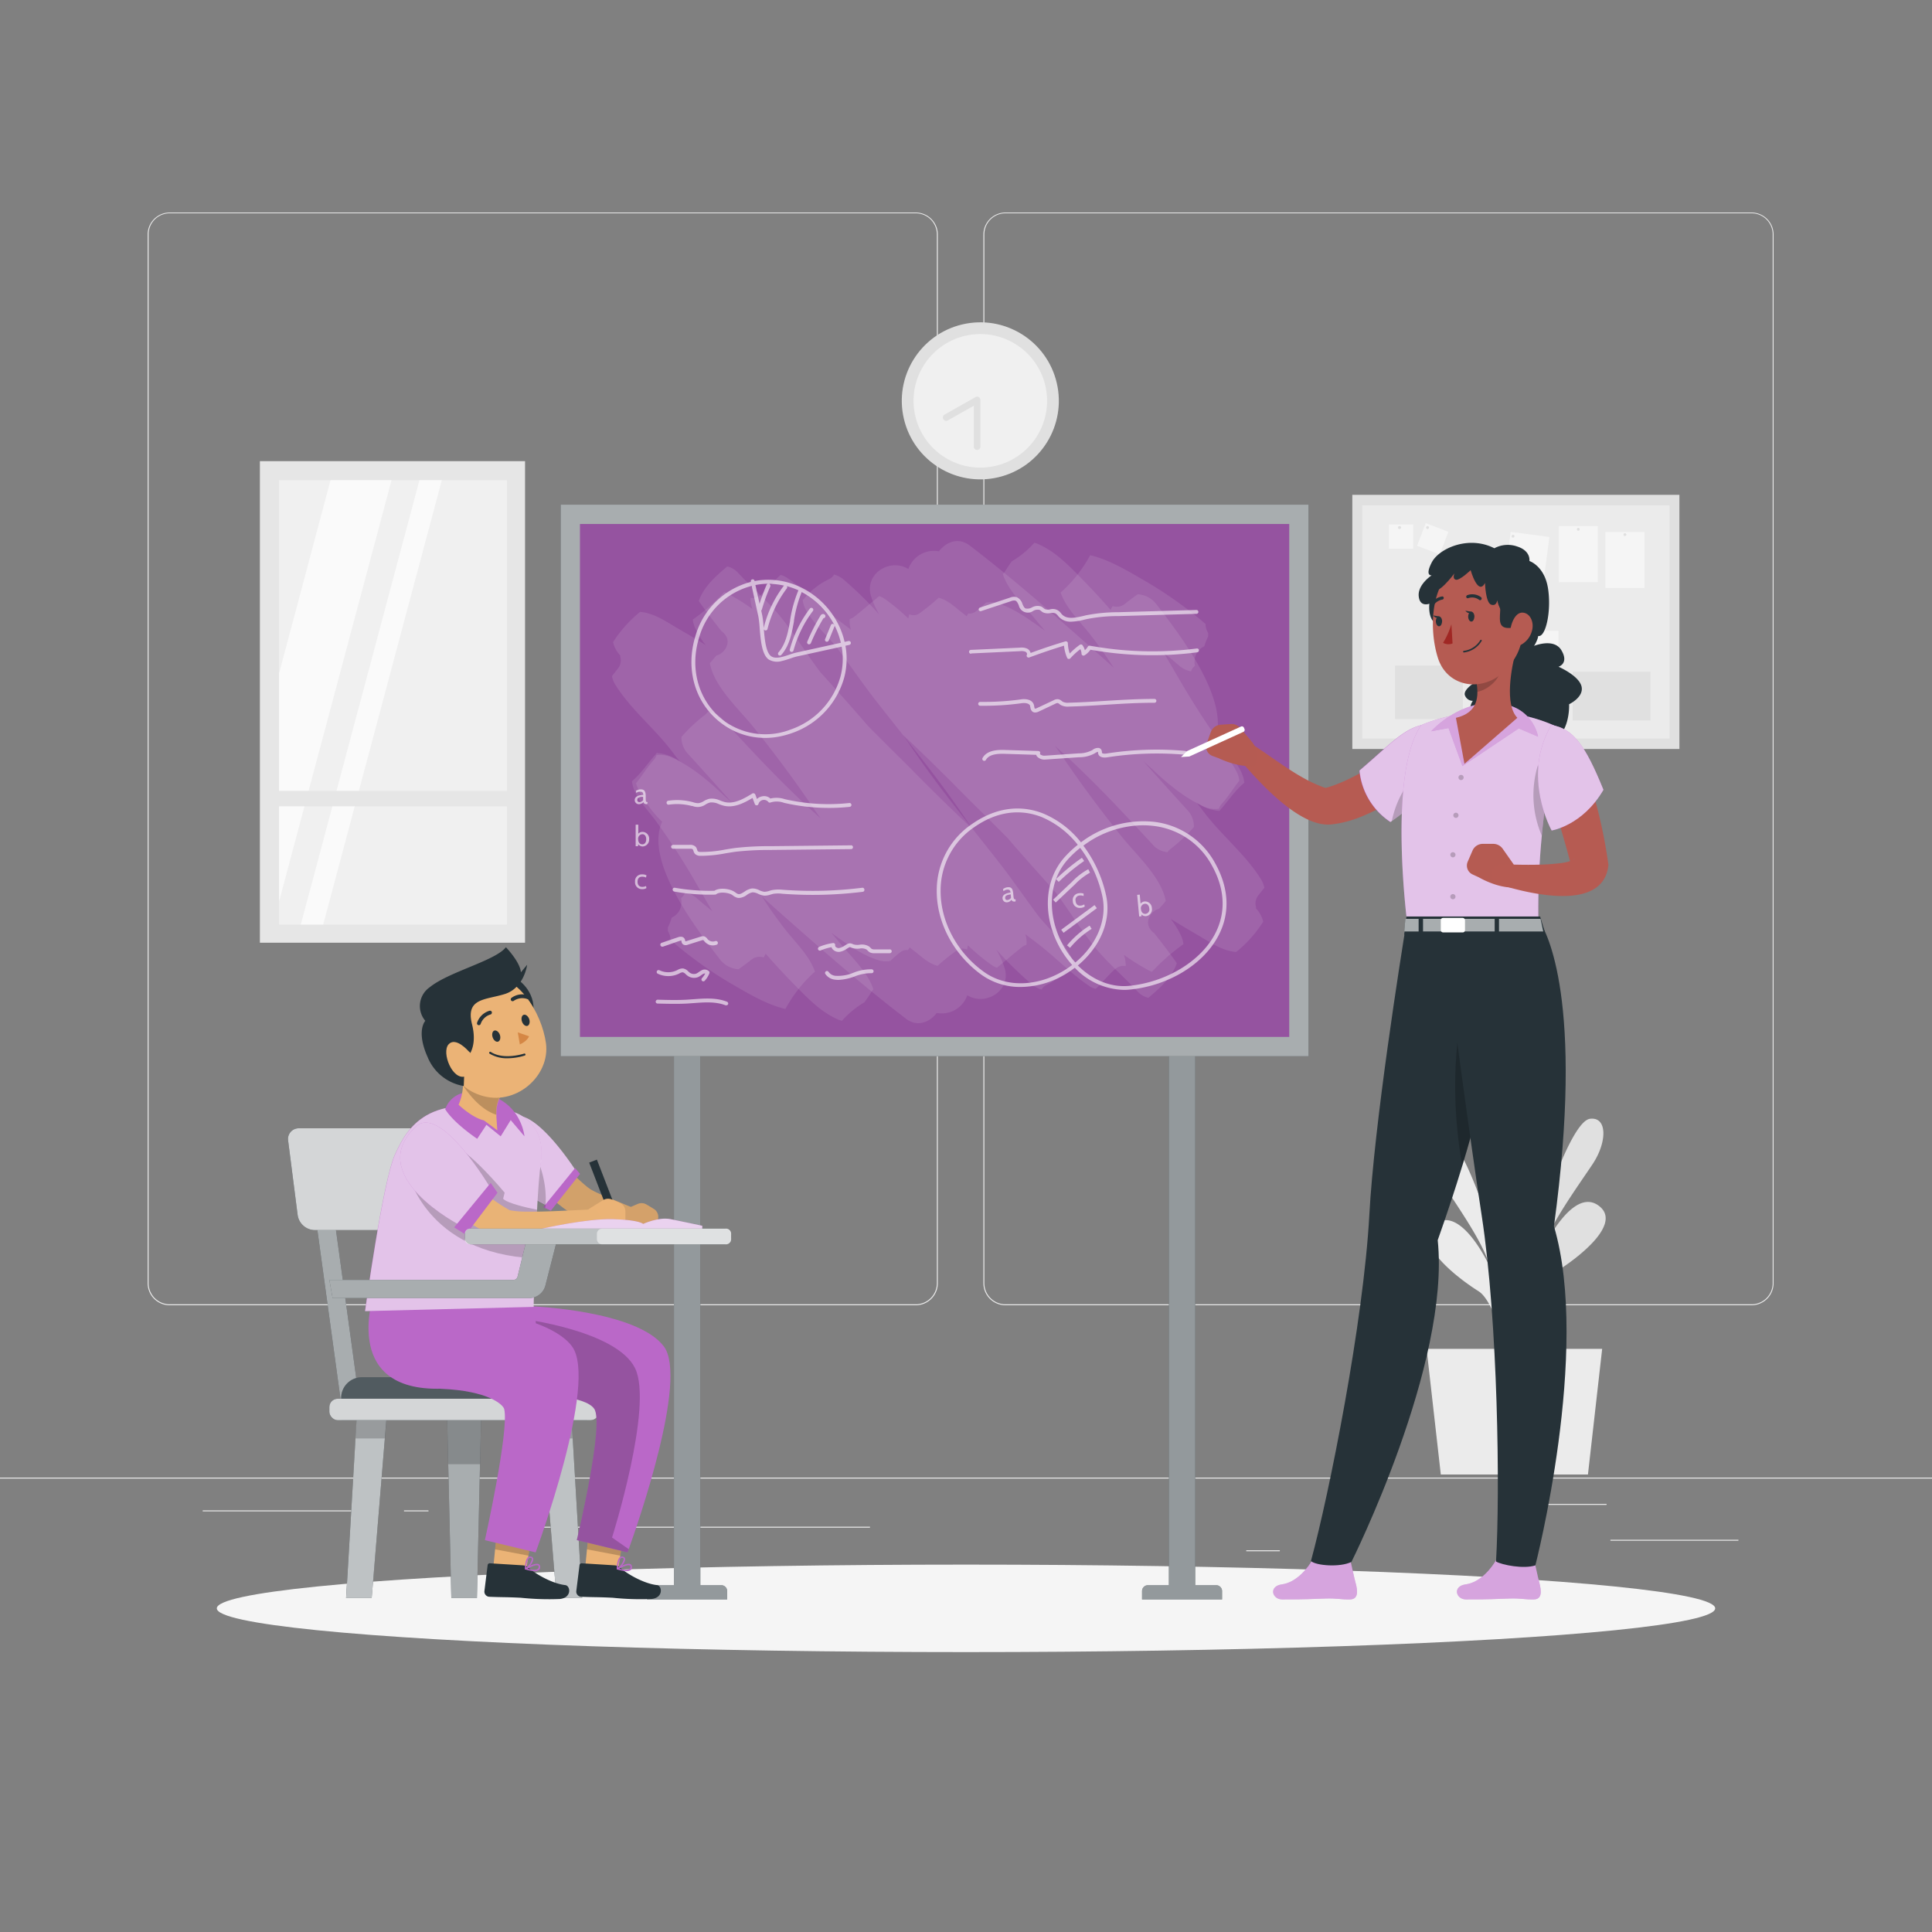 <svg xmlns="http://www.w3.org/2000/svg" viewBox="0 0 500 500"><rect x="0" y="0" width="500" height="500" fill="#808080" stroke="none"/><g id="freepik--background-complete--inject-266"><rect y="382.4" width="500" height="0.25" style="fill:#ebebeb"></rect><rect x="416.78" y="398.49" width="33.12" height="0.25" style="fill:#ebebeb"></rect><rect x="322.53" y="401.21" width="8.69" height="0.25" style="fill:#ebebeb"></rect><rect x="396.59" y="389.21" width="19.19" height="0.25" style="fill:#ebebeb"></rect><rect x="52.46" y="390.89" width="43.19" height="0.25" style="fill:#ebebeb"></rect><rect x="104.56" y="390.89" width="6.33" height="0.25" style="fill:#ebebeb"></rect><rect x="131.47" y="395.11" width="93.68" height="0.25" style="fill:#ebebeb"></rect><path d="M237,337.8H43.91a5.71,5.71,0,0,1-5.7-5.71V60.66A5.71,5.71,0,0,1,43.91,55H237a5.71,5.71,0,0,1,5.71,5.71V332.09A5.71,5.71,0,0,1,237,337.8ZM43.91,55.2a5.46,5.46,0,0,0-5.45,5.46V332.09a5.46,5.46,0,0,0,5.45,5.46H237a5.47,5.47,0,0,0,5.46-5.46V60.66A5.47,5.47,0,0,0,237,55.2Z" style="fill:#ebebeb"></path><path d="M453.31,337.8H260.21a5.72,5.72,0,0,1-5.71-5.71V60.66A5.72,5.72,0,0,1,260.21,55h193.1A5.71,5.71,0,0,1,459,60.66V332.09A5.71,5.71,0,0,1,453.31,337.8ZM260.21,55.2a5.47,5.47,0,0,0-5.46,5.46V332.09a5.47,5.47,0,0,0,5.46,5.46h193.1a5.47,5.47,0,0,0,5.46-5.46V60.66a5.47,5.47,0,0,0-5.46-5.46Z" style="fill:#ebebeb"></path><path d="M390.11,352.87s5.65-12.33-.81-24.48-8.32-15-4.21-17.5,6,9.72,6,9.72,3.46-8.4.6-17.19S387,280.31,391,278.77s.75,17.87,4.14,24.48a57,57,0,0,0,3.32-14.42c.47-7.06-.26-18.34,2.83-21.23s5.06-.89,2,14.69a162.92,162.92,0,0,0-3,28.25s6.71-20.44,11.21-21,4.49,6,.64,11.77-11.28,16-12.5,21.31c0,0,7.36-15.38,14-10.66s-5.76,14-11.28,17.36-9.35,24.4-9.35,24.4Z" style="fill:#e0e0e0"></path><path d="M394.57,357.92s-5.5-12.41,1.1-24.46,8.5-14.89,4.42-17.44-6.12,9.63-6.12,9.63-3.37-8.45-.4-17.2,4.94-23,1.05-24.63-1,17.85-4.44,24.41A56.94,56.94,0,0,1,387,293.76c-.39-7.06.48-18.33-2.57-21.26s-5.06-1-2.21,14.65a162.68,162.68,0,0,1,2.67,28.29s-6.46-20.53-10.95-21.2-4.56,6-.78,11.76,11.08,16.19,12.24,21.5c0,0-7.17-15.49-13.85-10.87s5.59,14.09,11.07,17.52,9.06,24.54,9.06,24.54Z" style="fill:#ebebeb"></path><polygon points="369.2 349.08 414.64 349.08 410.96 381.6 372.88 381.6 369.2 349.08" style="fill:#ebebeb"></polygon><circle cx="253.7" cy="103.73" r="20.32" transform="translate(-17.04 61.06) rotate(-13.28)" style="fill:#e0e0e0"></circle><circle cx="253.7" cy="103.73" r="17.28" transform="translate(-17.04 61.06) rotate(-13.28)" style="fill:#f0f0f0"></circle><polyline points="252.88 115.58 252.88 103.5 244.88 108.03" style="fill:#f0f0f0"></polyline><path d="M252.88,116.44a.85.85,0,0,1-.86-.86V105l-6.72,3.8a.85.85,0,0,1-1.17-.32.86.86,0,0,1,.32-1.18l8-4.53a.86.86,0,0,1,1.28.75v12.08A.85.85,0,0,1,252.88,116.44Z" style="fill:#e0e0e0"></path><rect x="359.41" y="118.63" width="65.78" height="84.65" transform="translate(553.26 -231.35) rotate(90)" style="fill:#e0e0e0"></rect><rect x="352.55" y="130.79" width="79.52" height="60.34" style="fill:#ebebeb"></rect><rect x="381.26" y="159.23" width="9.59" height="13.56" style="fill:#f5f5f5"></rect><rect x="393.25" y="163.24" width="10.1" height="14.51" style="fill:#f5f5f5"></rect><rect x="389.96" y="138.28" width="10.1" height="14.51" transform="translate(22.36 -50.28) rotate(7.49)" style="fill:#f5f5f5"></rect><rect x="415.48" y="137.68" width="10.1" height="14.51" style="fill:#f5f5f5"></rect><rect x="403.41" y="136.16" width="10.1" height="14.51" style="fill:#f5f5f5"></rect><rect x="359.46" y="135.73" width="6.27" height="6.27" style="fill:#f5f5f5"></rect><rect x="367.65" y="136.31" width="6.27" height="6.27" transform="translate(74.33 -123.31) rotate(20.94)" style="fill:#f5f5f5"></rect><path d="M362.6,136.52a.37.37,0,0,1-.37.37.37.37,0,1,1,0-.73A.37.37,0,0,1,362.6,136.52Z" style="fill:#e0e0e0"></path><path d="M369.81,136.52a.37.37,0,1,1-.37-.36A.37.37,0,0,1,369.81,136.52Z" style="fill:#e0e0e0"></path><path d="M396.06,151.62a.37.37,0,1,1-.37-.37A.38.38,0,0,1,396.06,151.62Z" style="fill:#e0e0e0"></path><path d="M386.43,160.22a.38.38,0,0,1-.37.37.37.37,0,0,1,0-.74A.38.38,0,0,1,386.43,160.22Z" style="fill:#e0e0e0"></path><path d="M391.93,138.72a.37.37,0,1,1-.73,0,.37.37,0,0,1,.73,0Z" style="fill:#e0e0e0"></path><circle cx="408.46" cy="136.98" r="0.37" style="fill:#e0e0e0"></circle><path d="M420.89,138.36a.37.37,0,1,1-.37-.37A.36.36,0,0,1,420.89,138.36Z" style="fill:#e0e0e0"></path><rect x="407.03" y="173.84" width="20.11" height="12.61" style="fill:#e0e0e0"></rect><rect x="361.03" y="172.24" width="17.56" height="13.86" style="fill:#e0e0e0"></rect><rect x="67.26" y="119.35" width="68.62" height="124.62" style="fill:#e6e6e6"></rect><rect x="72.22" y="124.28" width="59" height="115" style="fill:#f0f0f0"></rect><polygon points="101.33 124.28 72.22 233.3 72.22 174.28 85.54 124.28 101.33 124.28" style="fill:#fafafa"></polygon><polygon points="114.34 124.28 83.64 239.28 77.85 239.28 108.55 124.28 114.34 124.28" style="fill:#fafafa"></polygon><rect x="69.22" y="204.67" width="64.5" height="4" style="fill:#e6e6e6"></rect></g><g id="freepik--Shadow--inject-266"><ellipse id="freepik--path--inject-266" cx="250" cy="416.24" rx="193.89" ry="11.32" style="fill:#f5f5f5"></ellipse></g><g id="freepik--Blackboard--inject-266"><path d="M169,410.25h5.42V263.93h6.83V410.25h5.42a1.52,1.52,0,0,1,1.52,1.52v2.16H167.48v-2.16A1.52,1.52,0,0,1,169,410.25Z" style="fill:#263238"></path><path d="M297.08,410.25h5.42V263.93h6.83V410.25h5.42a1.52,1.52,0,0,1,1.52,1.52v2.16H295.56v-2.16A1.52,1.52,0,0,1,297.08,410.25Z" style="fill:#263238"></path><g style="opacity:0.5"><path d="M169,410.25h5.42V263.93h6.83V410.25h5.42a1.52,1.52,0,0,1,1.52,1.52v2.16H167.48v-2.16A1.52,1.52,0,0,1,169,410.25Z" style="fill:#fff"></path><path d="M297.08,410.25h5.42V263.93h6.83V410.25h5.42a1.52,1.52,0,0,1,1.52,1.52v2.16H295.56v-2.16A1.52,1.52,0,0,1,297.08,410.25Z" style="fill:#fff"></path></g><rect x="145.1" y="130.6" width="193.55" height="142.74" transform="translate(483.75 403.95) rotate(180)" style="fill:#263238"></rect><rect x="145.1" y="130.6" width="193.55" height="142.74" transform="translate(483.75 403.95) rotate(180)" style="fill:#fff;opacity:0.6"></rect><rect x="175.51" y="110.2" width="132.74" height="183.55" transform="translate(443.85 -39.9) rotate(90)" style="fill:#BA68C8"></rect><rect x="175.51" y="110.2" width="132.74" height="183.55" transform="translate(443.85 -39.9) rotate(90)" style="opacity:0.2"></rect><path d="M164.63,202.69c1.55-1.94,2.84-4.1,4.56-6a3.09,3.09,0,0,0,.7-1.25,7.36,7.36,0,0,1,4,.61c4.84,2.17,9.25,5.84,13.08,9.47.82.77,1.66,1.5,2.5,2.23-3.78-4.22-7.56-8.45-11.39-12.63a6.12,6.12,0,0,1-1.71-4.41,42.14,42.14,0,0,1,5.83-5.51,4,4,0,0,0,1-1,5.71,5.71,0,0,1,3.86,2c8.19,8.9,16.3,17.64,25.35,25.62-.73-1-1.46-2-2.16-3.07-4.75-7.05-9.84-13.82-15.15-20.46-3.74-4.67-10.2-10.43-11.39-16.63q.36-.45.75-.9c.33-.4.67-.78,1-1.15a2.37,2.37,0,0,0,.94-.37c1.59-1,2.6-3.16,1.33-4.9a4.29,4.29,0,0,0-1-1c-1.93-2.42-3.82-4.88-5.62-7.41a3.54,3.54,0,0,1-.26-.41c1.29-3.7,4.37-6.39,7.37-8.93a5.49,5.49,0,0,1,2.82,1.68c3.61,3.92,7.75,7.36,11.09,11.52,3.59,4.45,6.55,9.36,10,13.94l.17.22c4.12,4.58,8.25,9.15,12.25,13.83,3.48,3.53,7,7,10.44,10.42,5.43,5.5,10.94,11,16.66,16.29-1.42-2.1-2.84-4.19-4.3-6.27-6.44-9.17-13.59-17.82-20.48-26.65-3.4-4.35-6.51-8.9-9.8-13.32-2.6-3.48-6.49-6.66-8.53-10.48a7,7,0,0,1-.8-2.47,5,5,0,0,0,.63-.67,18.31,18.31,0,0,1,6.23-4.76,2.86,2.86,0,0,0,1.26-1.19,6.8,6.8,0,0,1,2.61,1.42,100.06,100.06,0,0,1,9.13,9,22.22,22.22,0,0,1-2.21-4.93c-1.62-5.53,4.55-9.6,9.29-7.14l.41.23a7,7,0,0,1,7.92-4.58c1.83-2.44,5-3.72,7.91-1.53,11.86,9.06,23.16,19.1,34.35,29,1,.89,2,1.8,3,2.71-1.93-3-4-5.92-6.26-8.83-2.57-3.25-6.15-6.66-7.52-10.71a2.25,2.25,0,0,0,.39-.3,36,36,0,0,0,7.22-9.25.36.36,0,0,1,0-.09c5,1.12,10.22,4.35,14.44,6.78A106.3,106.3,0,0,1,312,161.48a4.28,4.28,0,0,0,.27,1.54,6.76,6.76,0,0,0,.4.81l0,.89a15.19,15.19,0,0,0-1,2.54,4.64,4.64,0,0,0-1.9,1.66,5.08,5.08,0,0,0-.63,2.64c0,.25.06.5.1.75a2.85,2.85,0,0,0-1,1.44,6.42,6.42,0,0,1-3.09-1.51q-2-1.73-4-3.34c1.73,2.88,3.38,5.82,5.06,8.64,2.94,4.94,6,9.75,9.39,14.42,2.57,3.56,6,6.66,6.43,10.61-2.39,2-4.05,4.57-6.12,6.91-.11.13-.2.27-.29.4a11.91,11.91,0,0,1-6-2.21c.55.65,1.08,1.31,1.59,2,4.53,6.2,10.93,11.21,15,17.67a6.67,6.67,0,0,1,1,2.42l-1.42,1.79a3.45,3.45,0,0,0-.69,3.39l-.1.08.5.6,0,0a7.5,7.5,0,0,1,1.42,2.92,32.77,32.77,0,0,1-7,7.84c-3.72-.28-7-2.7-10.29-4.59q-3.36-1.94-6.68-4a21.37,21.37,0,0,1,2.8,4.59,7.51,7.51,0,0,1,.53,2,4.41,4.41,0,0,0-.53.35,52.59,52.59,0,0,0-7.63,6.77,10.21,10.21,0,0,1-1-.46,58.36,58.36,0,0,1-6.27-3.94,8.89,8.89,0,0,1,.49,2.88,3.48,3.48,0,0,0-2.79.85c-1.8,1.54-3.25,3.52-5,5.09a5,5,0,0,1-1.61-.71c-4.71-3.19-8.7-7.39-13.2-10.87l-3.41-2.6a6.75,6.75,0,0,1,.32,2.78,3.28,3.28,0,0,0-1.23.63c-2.16,1.74-4.27,3.53-6.41,5.3a6.19,6.19,0,0,1-1.53-.82,52.54,52.54,0,0,1-6-5,8.3,8.3,0,0,1-.24,1.1,2.67,2.67,0,0,0-2.6.23,53.1,53.1,0,0,0-5,4c-2.49-.66-4.22-2.48-6.23-4l-1-.79a5.33,5.33,0,0,1-.44.72,2.52,2.52,0,0,0-1.8.43,25.3,25.3,0,0,0-2.44,2.06l-.33.31a6,6,0,0,1-2.57-.07c-4.62-1.23-8.75-4.42-12.71-7.21.78.91,1.56,1.81,2.32,2.74,2.89,3.55,7.13,7.41,8.6,11.9a3.6,3.6,0,0,0-.51.63c-.55.91-1.17,1.82-1.83,2.72a23.37,23.37,0,0,0-5.81,4.8,8.07,8.07,0,0,1-.94-.33c-4.65-2-8.12-5.74-11.6-9.28-2.49-2.53-4.88-5.13-7.21-7.8a5.59,5.59,0,0,1-.52,1,3.43,3.43,0,0,0-3.33.7c-1,.82-2.09,1.58-3.16,2.35a6.57,6.57,0,0,1-4.86-2.63c-5.19-6.74-19.75-25.15-14.9-35.55a31.29,31.29,0,0,1-6-8.06A7.69,7.69,0,0,1,164.63,202.69Z" style="fill:#fff;opacity:0.1"></path><path d="M320.73,202.05c-1.55,1.95-2.84,4.11-4.56,6a3.21,3.21,0,0,0-.71,1.24,7.16,7.16,0,0,1-4-.61c-4.84-2.17-9.25-5.84-13.09-9.46-.81-.77-1.65-1.5-2.5-2.24,3.79,4.22,7.56,8.45,11.39,12.63a6.15,6.15,0,0,1,1.72,4.42,42.72,42.72,0,0,1-5.83,5.51,4.14,4.14,0,0,0-1,1,5.69,5.69,0,0,1-3.86-2C290.12,209.69,282,201,273,193c.72,1,1.46,2,2.16,3.07,4.75,7.05,9.84,13.83,15.14,20.46,3.75,4.68,10.21,10.43,11.4,16.63-.25.31-.49.61-.75.91s-.68.77-1,1.14a2.72,2.72,0,0,0-.94.37c-1.59,1.05-2.6,3.16-1.33,4.9a3.76,3.76,0,0,0,1,1c1.93,2.43,3.81,4.89,5.62,7.41.1.14.18.28.26.41-1.3,3.71-4.37,6.4-7.37,8.94a5.46,5.46,0,0,1-2.82-1.68c-3.62-3.92-7.75-7.37-11.09-11.52-3.59-4.45-6.55-9.36-10-14l-.17-.21c-4.11-4.59-8.24-9.16-12.24-13.84-3.49-3.52-7-7-10.44-10.41-5.43-5.5-10.94-11-16.66-16.3,1.42,2.1,2.84,4.2,4.3,6.27,6.44,9.17,13.59,17.83,20.48,26.65,3.4,4.35,6.51,8.91,9.8,13.33,2.6,3.48,6.49,6.65,8.53,10.48a6.86,6.86,0,0,1,.8,2.47,4.38,4.38,0,0,0-.63.66,18.28,18.28,0,0,1-6.24,4.77,2.89,2.89,0,0,0-1.25,1.19,6.89,6.89,0,0,1-2.61-1.43,98.85,98.85,0,0,1-9.14-8.95,22.46,22.46,0,0,1,2.22,4.93c1.62,5.53-4.55,9.6-9.29,7.15l-.41-.23a7,7,0,0,1-7.92,4.58c-1.83,2.44-5,3.72-7.91,1.52-11.86-9.06-23.16-19.09-34.36-29l-3-2.72a106.92,106.92,0,0,0,6.26,8.83c2.57,3.26,6.15,6.66,7.51,10.71-.13.1-.26.18-.39.3a36.39,36.39,0,0,0-7.21,9.25s0,.06,0,.09c-5-1.12-10.22-4.35-14.45-6.78a106,106,0,0,1-15.35-11.09,4.19,4.19,0,0,0-.27-1.53,7.61,7.61,0,0,0-.4-.81c0-.3,0-.6,0-.9a13.86,13.86,0,0,0,1-2.54,4.56,4.56,0,0,0,1.9-1.66,5.06,5.06,0,0,0,.63-2.64c0-.25-.06-.49-.1-.74a2.9,2.9,0,0,0,1-1.45,6.55,6.55,0,0,1,3.1,1.51c1.32,1.15,2.66,2.26,4,3.35-1.72-2.89-3.38-5.83-5-8.64-2.94-5-6-9.75-9.4-14.42-2.56-3.57-6-6.67-6.42-10.61,2.39-2,4-4.57,6.12-6.92a2.92,2.92,0,0,0,.29-.4,12.1,12.1,0,0,1,6,2.21c-.55-.65-1.09-1.31-1.59-2-4.53-6.21-10.93-11.21-15-17.67a6.82,6.82,0,0,1-1-2.42l1.42-1.8a3.46,3.46,0,0,0,.69-3.38.39.39,0,0,1,.1-.08l-.5-.6,0,0a7.7,7.7,0,0,1-1.43-2.93,32.78,32.78,0,0,1,7-7.83c3.72.27,7,2.69,10.29,4.58,2.24,1.29,4.47,2.61,6.68,4a21.2,21.2,0,0,1-2.8-4.6,7.35,7.35,0,0,1-.53-2,4.8,4.8,0,0,0,.52-.36,52.07,52.07,0,0,0,7.64-6.76,7.1,7.1,0,0,1,1,.46,59.87,59.87,0,0,1,6.27,3.93,8.59,8.59,0,0,1-.49-2.88,3.49,3.49,0,0,0,2.79-.84c1.8-1.54,3.25-3.53,5-5.1a5.25,5.25,0,0,1,1.61.71c4.71,3.19,8.7,7.39,13.2,10.88q1.69,1.31,3.41,2.59a6.54,6.54,0,0,1-.32-2.77,3.46,3.46,0,0,0,1.23-.64c2.16-1.74,4.27-3.53,6.4-5.3a6.78,6.78,0,0,1,1.54.82,53.68,53.68,0,0,1,6,5,6.85,6.85,0,0,1,.24-1.11,2.64,2.64,0,0,0,2.6-.22,51.8,51.8,0,0,0,5-4.06c2.5.67,4.23,2.48,6.24,4l1,.79a4.78,4.78,0,0,1,.44-.72,2.53,2.53,0,0,0,1.8-.43,24,24,0,0,0,2.44-2.07l.33-.3a6,6,0,0,1,2.57.06c4.61,1.24,8.74,4.42,12.7,7.22-.77-.91-1.55-1.82-2.31-2.74-2.89-3.56-7.13-7.41-8.6-11.91a3.68,3.68,0,0,0,.51-.63c.55-.9,1.17-1.82,1.82-2.71a23.46,23.46,0,0,0,5.82-4.8,6.44,6.44,0,0,1,.93.33c4.65,2,8.13,5.74,11.61,9.28q3.72,3.8,7.2,7.8a5.64,5.64,0,0,1,.53-1,3.43,3.43,0,0,0,3.33-.7c1-.82,2.08-1.59,3.16-2.36a6.57,6.57,0,0,1,4.86,2.63c5.19,6.75,19.75,25.16,14.9,35.56a31.18,31.18,0,0,1,6,8.06A7.89,7.89,0,0,1,320.73,202.05Z" style="fill:#fff;opacity:0.1"></path><g style="opacity:0.6"><path d="M296.27,233.29a1.49,1.49,0,0,0-1.09.58l-.21-2.34-.67.06.52,5.6.59-.06,0-.47a1.52,1.52,0,0,0,1.17.44A1.78,1.78,0,0,0,298.1,235,1.76,1.76,0,0,0,296.27,233.29Zm.22,3.22c-.54.05-1.12-.29-1.21-1.21a1.15,1.15,0,0,1,1-1.4c.64-.06,1.09.46,1.16,1.2A1.16,1.16,0,0,1,296.49,236.51Z" style="fill:#fff"></path><path d="M166.32,215.29a1.47,1.47,0,0,0-1.13.47v-2.34h-.68V219h.6l.08-.47a1.55,1.55,0,0,0,1.13.54A1.78,1.78,0,0,0,168,217.2,1.76,1.76,0,0,0,166.32,215.29Zm-.08,3.22c-.54,0-1.09-.39-1.09-1.31a1.16,1.16,0,0,1,1.09-1.31c.65,0,1,.56,1,1.31S166.89,218.51,166.24,218.51Z" style="fill:#fff"></path><path d="M279.68,234.37c-.81.08-1.24-.41-1.32-1.21a1.13,1.13,0,0,1,1.08-1.41,2.11,2.11,0,0,1,1,.14l0-.62a2.41,2.41,0,0,0-1.15-.11,1.75,1.75,0,0,0-1.64,2.07,1.76,1.76,0,0,0,2,1.73,1.88,1.88,0,0,0,1.09-.37l-.14-.53A2.14,2.14,0,0,1,279.68,234.37Z" style="fill:#fff"></path><path d="M166.2,226.89a2.22,2.22,0,0,1,1,.22l.1-.6a2.39,2.39,0,0,0-1.13-.22,1.73,1.73,0,0,0-1.82,1.9,1.77,1.77,0,0,0,1.83,1.92,1.79,1.79,0,0,0,1.11-.28l-.09-.54a2.06,2.06,0,0,1-1,.23c-.81,0-1.2-.53-1.2-1.33S165.39,226.89,166.2,226.89Z" style="fill:#fff"></path><path d="M262.29,232l-.07-.75c-.12-1.32-.52-1.72-1.45-1.63a2.16,2.16,0,0,0-1.2.5l.15.53a1.64,1.64,0,0,1,.93-.42c.51,0,.81.08.87.77-.93.1-2.16.48-2.06,1.51a1.06,1.06,0,0,0,1.23,1,1.48,1.48,0,0,0,1.06-.64c.19.32.34.5,1,.44h.06l.05-.55h-.07C262.4,232.75,262.34,232.51,262.29,232Zm-1.53.92a.51.51,0,0,1-.62-.51c-.05-.54.36-.81,1.43-.94l.08.87A1.21,1.21,0,0,1,260.76,232.91Z" style="fill:#fff"></path><path d="M165.37,208.12a1.46,1.46,0,0,0,1.13-.54c.15.34.29.54.94.54h.05l.11-.54h-.07c-.39,0-.42-.25-.42-.78v-.74c0-1.33-.37-1.77-1.3-1.77a2.08,2.08,0,0,0-1.24.39l.1.54a1.6,1.6,0,0,1,1-.33c.51,0,.8.15.8.85-.94,0-2.2.28-2.2,1.31A1.05,1.05,0,0,0,165.37,208.12Zm1.07-1.91v.87a1.2,1.2,0,0,1-.94.5.51.51,0,0,1-.57-.57C164.93,206.47,165.37,206.24,166.44,206.21Z" style="fill:#fff"></path><path d="M202.24,190.5a23.13,23.13,0,0,0,2.75-.79,21.22,21.22,0,0,0,13.47-14.29,19.07,19.07,0,0,0,.34-8.3l1-.22a.5.5,0,1,0-.22-1l-1,.22c-2.14-9.35-10.72-16.24-20.08-16.07a19,19,0,0,0-3.22.33l0-.06a.49.49,0,0,0-.59-.38.5.5,0,0,0-.38.6v.06a20.17,20.17,0,0,0-14.33,14c-2.74,8.88.06,17.86,7.15,22.89A18.79,18.79,0,0,0,202.24,190.5Zm15.38-24.15L206,168.91a15.51,15.51,0,0,0-1.69.51c-1.69.57-3.6,1.22-4.75.4-1.33-.95-1.67-4.34-1.88-7a.49.49,0,0,0,.35.33.41.41,0,0,0,.22,0,.5.5,0,0,0,.38-.37,28.78,28.78,0,0,1,5-10.5.48.48,0,0,0,0-.58,18.7,18.7,0,0,1,3,1.07,32.76,32.76,0,0,0-2.14,7.67l0,.17c-.54,3-1.1,6-3,8.21a.51.51,0,0,0,0,.71.48.48,0,0,0,.44.11.52.52,0,0,0,.27-.15c2.13-2.38,2.71-5.59,3.28-8.7l0-.18a32.35,32.35,0,0,1,2-7.39A20,20,0,0,1,217.62,166.35Zm-18.57-15.26h0a18.63,18.63,0,0,1,3.88.47.47.47,0,0,0-.15.13,29.53,29.53,0,0,0-5.15,10.87v0c0-.06,0-.13,0-.19a24.51,24.51,0,0,0-.34-3L197,158a.53.53,0,0,0,.17-.24,46.15,46.15,0,0,1,2.18-6A.5.5,0,0,0,199.05,151.09Zm-.52,0h.17a.52.52,0,0,0-.31.27,50,50,0,0,0-1.82,4.92l-1.07-4.87A19,19,0,0,1,198.53,151.07ZM180.93,165a19.17,19.17,0,0,1,13.6-13.37l1.75,8a27.81,27.81,0,0,1,.32,2.86c.24,3.08.55,6.91,2.33,8.18a4.3,4.3,0,0,0,3.43.39c.76-.17,1.52-.43,2.22-.66a15.93,15.93,0,0,1,1.58-.49l11.66-2.55a18,18,0,0,1-.33,7.83,20.17,20.17,0,0,1-12.84,13.6,18.16,18.16,0,0,1-16.94-2C181,182,178.32,173.42,180.93,165Z" style="fill:#fff"></path><path d="M253.91,158.15l7.72-2.56a2,2,0,0,1,1.11-.16c.42.13.65.63.92,1.21a2.39,2.39,0,0,0,3.75,1.45,2.28,2.28,0,0,1,1.61-.26,2.26,2.26,0,0,1,.4.28,3,3,0,0,0,.55.39,3.21,3.21,0,0,0,1.85.17,2.42,2.42,0,0,1,1.27.05,2.33,2.33,0,0,1,.71.64,4.58,4.58,0,0,0,.42.46,4.14,4.14,0,0,0,3,1.07,15.5,15.5,0,0,0,3.5-.55l.44-.1a41.36,41.36,0,0,1,8.31-.8l20.17-.58a.5.5,0,0,0,0-1l-20.17.58a43,43,0,0,0-8.51.82l-.44.11c-2,.47-4.26,1-5.59-.27a4.25,4.25,0,0,1-.35-.39,2.57,2.57,0,0,0-2.85-1,2.34,2.34,0,0,1-1.28-.06,3,3,0,0,1-.38-.27,3.26,3.26,0,0,0-.61-.42,3,3,0,0,0-2.4.24,2.2,2.2,0,0,1-1.6.27c-.4-.17-.63-.68-.88-1.21a2.73,2.73,0,0,0-1.53-1.74,2.83,2.83,0,0,0-1.71.16l-7.72,2.56a.52.52,0,0,0-.32.64A.5.5,0,0,0,253.91,158.15Z" style="fill:#fff"></path><path d="M251.34,169.11l12.7-.59a2.69,2.69,0,0,1,1.39.17.73.73,0,0,1,.35.46.3.3,0,0,1,0,.25.5.5,0,0,0,.59.75c3-1.11,6-2.13,9-3.05a10.3,10.3,0,0,0,.8,3.14.51.51,0,0,0,.38.3h.08a.52.52,0,0,0,.38-.17A17.56,17.56,0,0,1,279.6,168a3.07,3.07,0,0,1,.3,1.18.49.49,0,0,0,.26.43.5.5,0,0,0,.49,0,4.92,4.92,0,0,0,1.55-1.46c1,.17,2.06.34,3.09.49a90.59,90.59,0,0,0,24.56.18.5.5,0,0,0,.43-.56.48.48,0,0,0-.56-.43,89.74,89.74,0,0,1-24.28-.18c-1.14-.17-2.27-.35-3.4-.54a.48.48,0,0,0-.51.24,4.06,4.06,0,0,1-.77.93,3.9,3.9,0,0,0-.6-1.29.46.46,0,0,0-.32-.2.56.56,0,0,0-.38.08,18.24,18.24,0,0,0-2.62,2.27,9.45,9.45,0,0,1-.48-2.68.47.47,0,0,0-.21-.39.5.5,0,0,0-.43-.08c-3,.89-6,1.89-9,3v0a1.73,1.73,0,0,0-.83-1.09,3.52,3.52,0,0,0-1.93-.29l-12.7.58a.5.5,0,0,0,.05,1Z" style="fill:#fff"></path><path d="M264.31,182c.95-.16,2.07,0,2.29.68,0,.11,0,.24.07.36a1.54,1.54,0,0,0,.57,1.16,1.14,1.14,0,0,0,.65.19,2.35,2.35,0,0,0,1-.27l4.24-2a1.33,1.33,0,0,1,.59-.18,1.2,1.2,0,0,1,.47.28c.12.09.24.18.37.26a3.87,3.87,0,0,0,2.1.38c3.23-.08,6.45-.28,9.57-.48,4.08-.25,8.3-.52,12.54-.5h0a.51.51,0,0,0,.5-.5.5.5,0,0,0-.5-.5c-4.28,0-8.52.25-12.62.5-3.1.2-6.31.4-9.52.48a2.89,2.89,0,0,1-1.56-.24,1.73,1.73,0,0,1-.28-.19,1.9,1.9,0,0,0-.95-.48,2,2,0,0,0-1.15.27l-4.25,2c-.43.21-.58.18-.63.15s-.11-.28-.15-.49a2.77,2.77,0,0,0-.1-.5c-.43-1.36-2.1-1.59-3.41-1.37a69,69,0,0,1-9.79.64h-.7a.5.5,0,0,0,0,1h.7A70,70,0,0,0,264.31,182Z" style="fill:#fff"></path><path d="M286.52,196a83.41,83.41,0,0,1,20.09-.68.48.48,0,0,0,.54-.45.5.5,0,0,0-.45-.54,83.83,83.83,0,0,0-20.33.68c-.52.08-1.12.05-1.19-.21a.47.47,0,0,1,0-.17,1.48,1.48,0,0,0-.14-.56,1,1,0,0,0-.62-.49,2.19,2.19,0,0,0-1.69.52,7.4,7.4,0,0,1-3.6.87l-8.68.6a1.77,1.77,0,0,1-1.3-.39s0,0,0-.11a.52.52,0,0,0,0-.47.54.54,0,0,0-.41-.24l-8.64-.27c-2.12-.07-4.7.11-5.81,2.07a.49.49,0,0,0,.19.68.44.44,0,0,0,.24.07.49.49,0,0,0,.44-.26c.85-1.49,3.07-1.62,4.91-1.56l8.11.26a.9.9,0,0,0,.17.39,2.63,2.63,0,0,0,2.19.83l8.68-.6a8.24,8.24,0,0,0,4.09-1c.54-.37.83-.41.86-.39a.39.39,0,0,1,0,.18,1.43,1.43,0,0,0,.06.35C284.44,195.85,285.28,196.18,286.52,196Z" style="fill:#fff"></path><path d="M173.08,208.25a14.69,14.69,0,0,1,5.94.34l.19,0a3.58,3.58,0,0,0,3.41-.4,4.14,4.14,0,0,1,1.18-.51,4.24,4.24,0,0,1,2.25.43c.39.14.8.29,1.22.4,2.6.64,5.11-.58,7.48-2l.6,1.59a.5.5,0,0,0,.52.32.5.5,0,0,0,.44-.42,1.48,1.48,0,0,1,2.49-.51.5.5,0,0,0,.64.18,5.43,5.43,0,0,1,3.46.1,51.86,51.86,0,0,0,11.63,1.32,51,51,0,0,0,5.38-.28.5.5,0,0,0,.44-.55.49.49,0,0,0-.55-.44,50.62,50.62,0,0,1-16.72-1,6.75,6.75,0,0,0-3.7-.16,2.4,2.4,0,0,0-2.17-.56,2.58,2.58,0,0,0-1.31.68l-.43-1.15a.49.49,0,0,0-.31-.29.51.51,0,0,0-.42,0c-2.34,1.45-4.82,2.82-7.23,2.22a11.1,11.1,0,0,1-1.11-.37,5,5,0,0,0-2.79-.47,4.81,4.81,0,0,0-1.47.61,3.71,3.71,0,0,1-1.33.53,3.83,3.83,0,0,1-1.33-.21l-.2-.06a15.63,15.63,0,0,0-6.35-.36.51.51,0,0,0-.42.57A.5.5,0,0,0,173.08,208.25Z" style="fill:#fff"></path><path d="M220.26,218.77l-20.82.22a77.81,77.81,0,0,0-9.12.46c-.89.12-1.78.27-2.68.42a31.59,31.59,0,0,1-6.36.61,1.12,1.12,0,0,1-.69-.17,1.19,1.19,0,0,1-.17-.39,2.06,2.06,0,0,0-.36-.75,2,2,0,0,0-1.59-.52h-4.29a.5.5,0,0,0-.5.5.51.51,0,0,0,.5.5h4.29c.36,0,.69,0,.83.18a1.19,1.19,0,0,1,.17.39,1.87,1.87,0,0,0,.38.76,1.91,1.91,0,0,0,1.38.5l.73,0a35.51,35.51,0,0,0,5.85-.65c.88-.14,1.76-.29,2.64-.41a77.67,77.67,0,0,1,9-.45l20.81-.22a.49.49,0,0,0,.49-.5.5.5,0,0,0-.5-.5Z" style="fill:#fff"></path><path d="M223.7,230.19a.5.5,0,0,0-.56-.44,103.13,103.13,0,0,1-20.41.53h-.11a9.62,9.62,0,0,0-2.78.07,6.05,6.05,0,0,0-.73.2,4.07,4.07,0,0,1-1.33.24,4.27,4.27,0,0,1-1.25-.39,3.93,3.93,0,0,0-1.92-.47,4.47,4.47,0,0,0-1.93.83c-.63.4-1.17.75-1.7.6a2.29,2.29,0,0,1-.64-.38l-.35-.23c-1.16-.74-3.75-1.12-5.1-.22a51.59,51.59,0,0,1-10.23-.78.5.5,0,0,0-.58.4.51.51,0,0,0,.41.58,51.36,51.36,0,0,0,10.58.79.54.54,0,0,0,.3-.1c.84-.67,3.08-.46,4.09.17l.29.21a3.26,3.26,0,0,0,1,.52,2,2,0,0,0,.54.07,3.79,3.79,0,0,0,2-.79,3.62,3.62,0,0,1,1.47-.67,3.37,3.37,0,0,1,1.44.38,4.74,4.74,0,0,0,1.59.48,4.62,4.62,0,0,0,1.67-.29l.66-.18a8.67,8.67,0,0,1,2.5,0h.1a105.28,105.28,0,0,0,20.62-.53A.51.51,0,0,0,223.7,230.19Z" style="fill:#fff"></path><path d="M230.32,245.7h0l-3.92,0a1.75,1.75,0,0,1-.75-.1,1.48,1.48,0,0,1-.37-.32c-.12-.12-.25-.23-.38-.34a3.51,3.51,0,0,0-2.46-.44,3.62,3.62,0,0,1-1.6-.11l-.15-.06a1.93,1.93,0,0,0-.69-.2,1.82,1.82,0,0,0-.88.27l-.51.31a3.81,3.81,0,0,1-1.45.65,1.14,1.14,0,0,1-.89-.32.45.45,0,0,1-.13-.39.52.52,0,0,0-.13-.44.49.49,0,0,0-.43-.15,14.5,14.5,0,0,0-3.6,1,.5.5,0,0,0-.26.65.51.51,0,0,0,.66.27,13.2,13.2,0,0,1,2.81-.85,1.76,1.76,0,0,0,.35.58,2.11,2.11,0,0,0,1.75.63,4.72,4.72,0,0,0,1.85-.79l.47-.29a.82.82,0,0,1,.36-.14,1.69,1.69,0,0,1,.31.11l.18.08a4.62,4.62,0,0,0,2,.18,2.69,2.69,0,0,1,1.79.24,3.2,3.2,0,0,1,.27.25,2.66,2.66,0,0,0,.62.5,2.36,2.36,0,0,0,1.1.21h.12l3.91,0a.5.5,0,0,0,0-1Z" style="fill:#fff"></path><path d="M225.62,250.86a12,12,0,0,0-4.74.88,10.34,10.34,0,0,1-4.62.8,2.44,2.44,0,0,1-1.81-1,.5.5,0,0,0-.69-.17.49.49,0,0,0-.17.68,3.44,3.44,0,0,0,2.53,1.49,6.77,6.77,0,0,0,.89.06,13.65,13.65,0,0,0,4.18-.9,11.39,11.39,0,0,1,4.35-.84.5.5,0,1,0,.08-1Z" style="fill:#fff"></path><path d="M171.39,245a.45.45,0,0,0,.16,0l4.27-1.48c.41-.14.53-.08.54-.08a.64.64,0,0,1,0,.2,1.26,1.26,0,0,0,.36.73,1.28,1.28,0,0,0,1.26.13l3.64-1.14a1,1,0,0,1,.36-.06c.08,0,.19.16.29.28l.12.15a2.81,2.81,0,0,0,3.13.74.5.5,0,0,0-.38-.92,1.81,1.81,0,0,1-2-.48l-.1-.12a1.61,1.61,0,0,0-.8-.62,1.63,1.63,0,0,0-.93.08l-3.64,1.14c-.21.07-.29.06-.29.08a1.67,1.67,0,0,1-.05-.19,1.39,1.39,0,0,0-.24-.61c-.23-.3-.7-.59-1.66-.26L171.23,244a.5.5,0,0,0-.31.64A.49.49,0,0,0,171.39,245Z" style="fill:#fff"></path><path d="M170.25,252a6.28,6.28,0,0,0,5.42,0l.18-.09a1.76,1.76,0,0,1,.86-.28,1.72,1.72,0,0,1,.75.49c.12.11.24.22.37.32a2.86,2.86,0,0,0,2.84.43,4.37,4.37,0,0,0,.79-.48,5.8,5.8,0,0,1,.52-.34,1.28,1.28,0,0,1,.53-.12,5.53,5.53,0,0,1-.83,1.21.49.49,0,0,0,0,.7.5.5,0,0,0,.34.13.49.49,0,0,0,.37-.16,6.2,6.2,0,0,0,1.2-1.92.49.49,0,0,0-.09-.52,1.66,1.66,0,0,0-2-.21,5.47,5.47,0,0,0-.65.41,3.77,3.77,0,0,1-.61.38,1.89,1.89,0,0,1-1.83-.29l-.31-.28a2.44,2.44,0,0,0-1.29-.74,2.56,2.56,0,0,0-1.44.37l-.17.09a5.22,5.22,0,0,1-4.53,0,.5.5,0,0,0-.67.23A.49.49,0,0,0,170.25,252Z" style="fill:#fff"></path><path d="M188.15,259.25c-2.77-1.09-5.79-.87-8.71-.65l-1.72.12c-2.5.14-5.05.07-7.52,0a.55.55,0,0,0-.51.49.5.5,0,0,0,.49.51c2.49.06,5.06.13,7.6,0l1.74-.12c2.8-.21,5.71-.43,8.27.58l.18,0a.51.51,0,0,0,.47-.32A.5.5,0,0,0,188.15,259.25Z" style="fill:#fff"></path><path d="M204.4,168.09a.5.5,0,0,0,.35.61.65.65,0,0,0,.24,0,.52.52,0,0,0,.37-.36,30,30,0,0,1,5-10.2.5.5,0,1,0-.79-.61A30.88,30.88,0,0,0,204.4,168.09Z" style="fill:#fff"></path><path d="M209.21,166.73a.49.49,0,0,0,.29,0,.52.52,0,0,0,.36-.3,47.37,47.37,0,0,1,3.25-6.44.47.47,0,0,0,.39-.2.54.54,0,0,0,.06-.57.66.66,0,0,0-.49-.31.77.77,0,0,0-.68.34,48.29,48.29,0,0,0-3.46,6.8A.5.5,0,0,0,209.21,166.73Z" style="fill:#fff"></path><path d="M213.82,166.06a.53.53,0,0,0,.3,0,.52.52,0,0,0,.36-.3l1.45-3.56a.5.5,0,1,0-.92-.37l-1.46,3.55A.5.5,0,0,0,213.82,166.06Z" style="fill:#fff"></path><path d="M314.58,223.58a20.71,20.71,0,0,0-16.09-10.91A26.72,26.72,0,0,0,279.75,218a24.37,24.37,0,0,0-9.78-7.47c-6.06-2.39-12.43-1.45-18.42,2.73a20.67,20.67,0,0,0-9.12,17.17c-.08,8.22,4.33,16.58,11.51,21.79a17.24,17.24,0,0,0,10.25,3.21,22.9,22.9,0,0,0,12.41-3.87c.54-.35,1.06-.72,1.56-1.1a18,18,0,0,0,12.71,5.72,13.24,13.24,0,0,0,1.54-.08c10-1,19-6.48,22.91-13.93C318.35,236.43,318.1,230,314.58,223.58Zm-38.52,27.16c-7.21,4.69-15.67,5-21.53.7-6.93-5-11.18-13.07-11.1-21a19.73,19.73,0,0,1,8.69-16.36c5.7-4,11.75-4.88,17.48-2.62a23.59,23.59,0,0,1,9.33,7.17,28.2,28.2,0,0,0-3.34,3.13c-5.15,5.69-5.85,14.56-1.78,22.61a24.63,24.63,0,0,0,3.67,5.36C277,250.09,276.55,250.43,276.06,250.74Zm3.49-31.31A32,32,0,0,1,285.3,232c1.28,6-1.46,12.51-7,17.09a23.65,23.65,0,0,1-3.55-5.19c-3.89-7.68-3.25-16.11,1.62-21.49A27,27,0,0,1,279.55,219.43Zm34.88,22.3c-3.7,7.05-12.59,12.43-22.12,13.4-4.8.49-9.6-1.5-13.36-5.27,5.83-4.82,8.68-11.64,7.33-18a33,33,0,0,0-5.91-13,26.16,26.16,0,0,1,15.41-5.28,22.53,22.53,0,0,1,2.6.15,19.74,19.74,0,0,1,15.33,10.39C317.05,230.16,317.3,236.27,314.43,241.73Z" style="fill:#fff"></path><path d="M274,228.23l-.7-.72A53.55,53.55,0,0,1,280,222l.58.82A51.64,51.64,0,0,0,274,228.23Z" style="fill:#fff"></path><path d="M273.22,233.57l-.68-.73,5-4.74a16.82,16.82,0,0,1,4.11-3.15l.44.9a16.35,16.35,0,0,0-3.87,3Z" style="fill:#fff"></path><rect x="273.89" y="237.3" width="10.72" height="1" transform="translate(-86.66 212.58) rotate(-36.47)" style="fill:#fff"></rect><path d="M276.92,245.3l-.77-.64a24.16,24.16,0,0,1,5.84-5.11l.53.84A23.44,23.44,0,0,0,276.92,245.3Z" style="fill:#fff"></path></g></g><g id="freepik--character-2--inject-266"><path d="M394,164.22s2.49,1.28,2.48,3.13c0,0,5.57-2.5,7.61.94s-.75,4.26-.75,4.26,5.23,2.26,5.95,5.06-3.21,4.65-3.21,4.65.46,8.7-5.8,10.08-12.11,2.77-15.59-.61-5.38-7.5-3.53-10.35a2.16,2.16,0,0,1-2-1.34c-.69-1.43,2.43-3.37,2.43-3.37s-.64-.18.46-4.3S394,164.22,394,164.22Z" style="fill:#263238"></path><path d="M371.7,161.39c-2.28-1.13-1.78-5.15-1.78-5.15s-2.51,1-2.76-2,3.36-5.35,3.36-5.35-1.85.32,0-3.31,9.54-7.11,16.22-3.69a7.32,7.32,0,0,1,5.93-.45c3.58,1.15,3.14,3.75,3.14,3.75s3.94,1.26,4.83,7.18S400,165,398.1,164.59c0,0-.53,4.41-7.47,8s-13.71-6.37-12.74-12.29C377.89,160.27,374.23,162.66,371.7,161.39Z" style="fill:#263238"></path><path d="M370.77,200.75a103.28,103.28,0,0,1-11.57,7.31c-4.78,2.44-9.3,4.83-15.05,5.33-8.06.44-18.22-10.88-23.11-16.57a2.65,2.65,0,0,1,3.54-3.86c5.8,3.77,11.78,8.66,18.21,10.87.32.1.65.07.42,0,.15,0,.38-.06.6-.12,7.32-2.28,14.4-7.48,20.88-11.66,5.8-3.7,11.53,4.44,6.08,8.66Z" style="fill:#b65b52"></path><path d="M373.6,187.61c-8.51-1.53-11.82,3.33-21.81,11.81a18,18,0,0,0,8,13.31S380.62,199.18,373.6,187.61Z" style="fill:#BA68C8"></path><path d="M373.2,199.18c-3.6,6.63-11.34,12.16-13,13.32l-.34.23a18,18,0,0,1-8-13.32c10-8.47,13.31-13.34,21.81-11.8C375.93,191.44,375.2,195.48,373.2,199.18Z" style="fill:#fff;isolation:isolate;opacity:0.6"></path><path d="M315.91,187.56l2.61-.18a3,3,0,0,1,2.55,1.11L324,192a5.65,5.65,0,0,1,1.08,5.08l-.3,1.1c-4.3.59-9.38-1.95-9.38-1.95l-1.53-.56a2.53,2.53,0,0,1-1.58-3.23l1.07-3A2.93,2.93,0,0,1,315.91,187.56Z" style="fill:#b55b52"></path><path d="M373.2,199.18c-3.6,6.63-11.34,12.16-13,13.32.6-3,2.5-9.42,8.12-13.51A3.65,3.65,0,0,1,373.2,199.18Z" style="opacity:0.2"></path><path d="M403.61,188.4a163.08,163.08,0,0,0-3.32,17.17c-.46,3.22-.91,6.81-1.27,10.69a201,201,0,0,0-.86,23.74H364.32s-5.34-39.58,3.48-52.34C367.8,187.66,385.15,179.49,403.61,188.4Z" style="fill:#BA68C8"></path><path d="M403.61,188.4a163.08,163.08,0,0,0-3.32,17.17c-.46,3.22-.91,6.81-1.27,10.69a201,201,0,0,0-.86,23.74H364.32s-5.34-39.58,3.48-52.34C367.8,187.66,385.15,179.49,403.61,188.4Z" style="fill:#fff;isolation:isolate;opacity:0.6"></path><path d="M400.29,205.57c-.46,3.22-.91,6.81-1.27,10.69a26.35,26.35,0,0,1-1-18.25Z" style="opacity:0.2"></path><path d="M383.84,218.39l2.61,0a3,3,0,0,1,2.46,1.29l2.64,3.76a5.66,5.66,0,0,1,.71,5.15l-.38,1.07c-4.34.26-9.22-2.64-9.22-2.64l-1.48-.68a2.52,2.52,0,0,1-1.34-3.33l1.3-3A2.9,2.9,0,0,1,383.84,218.39Z" style="fill:#b55b52"></path><path d="M386.1,181.92c10.62,0,11.95,8.73,11.95,8.73l-5-2.14-14.58,9.75-3.59-9.84-4.49.83S376.88,181.92,386.1,181.92Z" style="fill:#BA68C8"></path><path d="M386.1,181.92c10.62,0,11.95,8.73,11.95,8.73l-5-2.14-14.58,9.75-3.59-9.84-4.49.83S376.88,181.92,386.1,181.92Z" style="fill:#fff;isolation:isolate;opacity:0.4"></path><path d="M379,197.68l13.69-11.91c-3.33-3.41-1.63-12.78-.25-17.89l-10.37,8.33c.69,4,.53,8.2-5.28,9.57C376.77,185.78,379,197.64,379,197.68Z" style="fill:#b55b52"></path><path d="M388.19,171.28l-6.14,4.92a16.15,16.15,0,0,1,.28,2.83c2.2-.32,5.37-2.71,5.78-5A7.5,7.5,0,0,0,388.19,171.28Z" style="opacity:0.2"></path><path d="M394.11,155.49c.15,8.4.39,11.94-3.42,16.77-5.74,7.27-15.91,6.15-18.53-1.9-2.35-7.25-2.2-19.77,5.58-24.17A10.77,10.77,0,0,1,394.11,155.49Z" style="fill:#b55b52"></path><path d="M386,151.08c5.65,4.84-2.15,13.35,6.94,11.07s2.69-14.45-3.36-16.26S386,151.08,386,151.08Z" style="fill:#263238"></path><path d="M381.58,159.48c0,.7-.29,1.32-.73,1.38s-.84-.47-.88-1.17.28-1.32.72-1.38S381.53,158.77,381.58,159.48Z" style="fill:#263238"></path><path d="M373.22,160.7c0,.7-.29,1.32-.73,1.38s-.84-.47-.89-1.17.29-1.32.73-1.38S373.17,160,373.22,160.7Z" style="fill:#263238"></path><path d="M372.53,159.54l-1.66-.27S371.79,160.48,372.53,159.54Z" style="fill:#263238"></path><path d="M375.62,161.55a20.78,20.78,0,0,1-2.15,4.81,2.81,2.81,0,0,0,2.45.16Z" style="fill:#a02724"></path><path d="M380,168.61a6.36,6.36,0,0,1-1.14.25.19.19,0,0,1-.21-.18.22.22,0,0,1,.19-.24,5.87,5.87,0,0,0,4.26-2.75.2.2,0,0,1,.27-.1.21.21,0,0,1,.08.28A6.21,6.21,0,0,1,380,168.61Z" style="fill:#263238"></path><path d="M396.5,163.12a5.75,5.75,0,0,1-2.81,3.72c-1.78.89-3-1.1-2.86-3.38.16-2.06,1.28-5,3.22-4.91S397.06,161,396.5,163.12Z" style="fill:#b55b52"></path><path d="M383.12,155.33a.37.37,0,0,1-.3-.07,3,3,0,0,0-2.83-.46.38.38,0,0,1-.51-.23.44.44,0,0,1,.25-.54,3.76,3.76,0,0,1,3.58.54.43.43,0,0,1,.07.58A.51.51,0,0,1,383.12,155.33Z" style="fill:#263238"></path><path d="M370.55,157.15a.39.39,0,0,1-.3,0,.4.4,0,0,1-.13-.56,4.28,4.28,0,0,1,3.11-2.23.37.37,0,0,1,.41.37.44.44,0,0,1-.39.45,3.46,3.46,0,0,0-2.44,1.8A.46.46,0,0,1,370.55,157.15Z" style="fill:#263238"></path><path d="M380.89,158.32l-1.66-.27S380.15,159.26,380.89,158.32Z" style="fill:#263238"></path><path d="M380.6,147.56s1.9,6.77,3.72,3.31c0,0,.13,5.1,1.58,5.61s1.58-1.15,1.58-1.15.73,4.08,3.33,4.19c1.37.06,3.13-3.76,3.25-5,.23-2.35-1.73-6.19-2.86-7.93-1.59-2.44-5.6-3.21-11.35-2.7s-10.16,5.72-9.2,8.36,5.76-3.87,5.76-3.87-.62,1.38.36,1.65S380.6,147.56,380.6,147.56Z" style="fill:#263238"></path><path d="M409.76,197.42a129.94,129.94,0,0,1,6.5,26.4c-1.22,12.43-20.86,7.42-28.55,5a2.65,2.65,0,0,1,.91-5.15c4,.12,8.2.24,12.16,0,2.32-.2,5.07-.31,6.71-1.36-.26-.09-.82,1-.79,1.34l.09,1c-2-7.74-4.61-16.15-7-23.8-1.87-6.57,7.43-9.77,10-3.46Z" style="fill:#b65b52"></path><path d="M401.49,187.63c5.69.88,8.83,5.32,13.48,16.77-5.38,9.27-13.4,10.53-13.4,10.53S393.66,200.88,401.49,187.63Z" style="fill:#BA68C8"></path><path d="M401.49,187.63c5.69.88,8.83,5.32,13.48,16.77-5.38,9.27-13.4,10.53-13.4,10.53S393.66,200.88,401.49,187.63Z" style="fill:#fff;isolation:isolate;opacity:0.6"></path><path d="M378.79,201.21a.67.67,0,1,1-.67-.67A.67.67,0,0,1,378.79,201.21Z" style="opacity:0.2"></path><path d="M377.46,211a.67.67,0,1,1-.67-.67A.67.67,0,0,1,377.46,211Z" style="opacity:0.2"></path><path d="M376.68,221.21a.67.67,0,0,1-.67.67.66.66,0,0,1-.66-.67.65.65,0,0,1,.66-.66A.66.66,0,0,1,376.68,221.21Z" style="opacity:0.2"></path><path d="M376.68,232.06a.67.67,0,0,1-.67.67.67.67,0,1,1,.67-.67Z" style="opacity:0.2"></path><path d="M321.8,189.4l-14,6.38-2.14.14,1.51-1.52,14-6.37a.56.56,0,0,1,.74.27l.16.36A.56.56,0,0,1,321.8,189.4Z" style="fill:#fff"></path><polygon points="363.42 241.91 363.98 237.19 398.58 237.19 399.85 241.31 363.42 241.91" style="fill:#263238"></polygon><path d="M331.83,413.93c6.56,0,7.43-.11,11.12-.23,3.16-.11,3.91.28,6.45.23,2.12-.05,2.05-2.08,1.39-4.42-.33-1.17-.83-3.65-1.28-5.54l-9.62-.7c-1.35,2.58-4.41,6.27-8.11,6.76C328.25,410.51,329.21,413.93,331.83,413.93Z" style="fill:#BA68C8"></path><path d="M379.4,413.93c6.56,0,7.43-.11,11.12-.23,3.16-.11,3.91.28,6.45.23,2.12-.05,2-2.08,1.39-4.42-.33-1.17-.83-3.65-1.28-5.54l-9.62-.7c-1.36,2.58-4.41,6.27-8.11,6.76C375.82,410.51,376.78,413.93,379.4,413.93Z" style="fill:#BA68C8"></path><path d="M331.83,413.93c6.56,0,7.43-.11,11.12-.23,3.16-.11,3.91.28,6.45.23,2.12-.05,2.05-2.08,1.39-4.42-.33-1.17-.83-3.65-1.28-5.54l-9.62-.7c-1.35,2.58-4.41,6.27-8.11,6.76C328.25,410.51,329.21,413.93,331.83,413.93Z" style="fill:#fff;opacity:0.4"></path><path d="M379.4,413.93c6.56,0,7.43-.11,11.12-.23,3.16-.11,3.91.28,6.45.23,2.12-.05,2-2.08,1.39-4.42-.33-1.17-.83-3.65-1.28-5.54l-9.62-.7c-1.36,2.58-4.41,6.27-8.11,6.76C375.82,410.51,376.78,413.93,379.4,413.93Z" style="fill:#fff;opacity:0.4"></path><path d="M388.46,238.57H364c-1.48,9.07-8.37,52.35-9.62,75.91C352.86,342.22,344,386.65,339.27,404c1.32,1.19,7.54,1.69,10.48.22,0,0,25.66-51.24,22.33-83.27C391.49,266.3,389.09,242.59,388.46,238.57Z" style="fill:#263238"></path><path d="M378.43,301.73c3.05-10.06,5.25-18.78,6.81-26.25-1.55-5.85-3.74-10.85-6.71-13.86C378.53,261.62,374.24,277.9,378.43,301.73Z" style="opacity:0.2"></path><path d="M398.49,238.57H373c1.75,13.43,7.14,54.42,10.47,76.08,4.22,27.46,4.76,71.51,3.7,89.47,1.54.89,7.15,2,10.18,1,0,0,14.32-55.53,4.81-87.78C410.15,258.7,400.08,240.94,398.49,238.57Z" style="fill:#263238"></path><polygon points="387.94 241.06 399.39 241.06 398.69 237.8 387.94 237.8 387.94 241.06" style="fill:#263238"></polygon><polygon points="367.14 237.8 363.71 237.8 363.42 241.06 367.14 241.06 367.14 237.8" style="fill:#263238"></polygon><rect x="368.28" y="237.8" width="18.54" height="3.26" style="fill:#263238"></rect><polygon points="387.94 241.06 399.39 241.06 398.69 237.8 387.94 237.8 387.94 241.06" style="fill:#fff;isolation:isolate;opacity:0.6"></polygon><polygon points="367.14 237.8 363.71 237.8 363.42 241.06 367.14 241.06 367.14 237.8" style="fill:#fff;isolation:isolate;opacity:0.6"></polygon><rect x="368.28" y="237.8" width="18.54" height="3.26" style="fill:#fff;isolation:isolate;opacity:0.6"></rect><rect x="372.88" y="237.55" width="6.26" height="3.76" rx="0.56" style="fill:#fff"></rect></g><g id="freepik--character-1--inject-266"><rect x="113.18" y="295.25" width="4.76" height="68.78" transform="translate(-43.66 18.73) rotate(-7.8)" style="fill:#263238"></rect><rect x="83.7" y="295.25" width="4.76" height="68.78" transform="translate(-43.93 14.73) rotate(-7.8)" style="fill:#263238"></rect><g style="isolation:isolate;opacity:0.3"><rect x="113.18" y="295.25" width="4.76" height="68.78" transform="translate(-43.66 18.73) rotate(-7.8)" style="fill:#fff"></rect></g><g style="isolation:isolate;opacity:0.6"><rect x="83.7" y="295.25" width="4.76" height="68.78" transform="translate(-43.93 14.73) rotate(-7.8)" style="fill:#fff"></rect></g><polygon points="116.8 413.57 123.43 413.57 124.24 378.53 124.59 363.72 115.65 363.72 115.99 378.53 116.8 413.57" style="fill:#263238"></polygon><polygon points="116.8 413.57 123.43 413.57 124.24 378.53 124.59 363.72 115.65 363.72 115.99 378.53 116.8 413.57" style="fill:#fff;isolation:isolate;opacity:0.6"></polygon><polygon points="124.59 363.72 124.24 378.94 115.99 378.94 115.65 363.72 124.59 363.72" style="isolation:isolate;opacity:0.2"></polygon><polygon points="150.65 413.57 147.77 364.76 140 364.76 144.04 413.57 150.65 413.57" style="fill:#263238"></polygon><polygon points="144.03 413.57 150.65 413.57 148.2 371.99 147.78 364.67 140.01 364.67 140.6 371.99 144.03 413.57" style="fill:#fff;isolation:isolate;opacity:0.7"></polygon><polygon points="140.01 364.67 140.6 372.28 148.2 372.28 147.78 364.67 140.01 364.67" style="isolation:isolate;opacity:0.2"></polygon><polygon points="96.19 413.57 100.22 364.76 92.46 364.76 89.57 413.57 96.19 413.57" style="fill:#263238"></polygon><polygon points="96.2 413.57 99.62 371.99 100.22 364.67 92.45 364.67 92.02 371.99 89.58 413.57 96.2 413.57" style="fill:#fff;isolation:isolate;opacity:0.7"></polygon><polygon points="100.22 364.67 99.62 372.28 92.02 372.28 92.45 364.67 100.22 364.67" style="isolation:isolate;opacity:0.2"></polygon><path d="M93.65,356.43h52.93a5.36,5.36,0,0,1,5.36,5.36v5.76a0,0,0,0,1,0,0H88.29a0,0,0,0,1,0,0v-5.76A5.36,5.36,0,0,1,93.65,356.43Z" style="fill:#263238"></path><path d="M116.68,318.35H81.53a4.54,4.54,0,0,1-4.51-4l-2.47-19.3A2.77,2.77,0,0,1,77.3,292h35.16a4.54,4.54,0,0,1,4.51,4l2.47,19.3A2.79,2.79,0,0,1,116.68,318.35Z" style="fill:#263238"></path><path d="M116.68,318.35H81.53a4.54,4.54,0,0,1-4.51-4l-2.47-19.3A2.77,2.77,0,0,1,77.3,292h35.16a4.54,4.54,0,0,1,4.51,4l2.47,19.3A2.79,2.79,0,0,1,116.68,318.35Z" style="fill:#fff;isolation:isolate;opacity:0.8"></path><path d="M93.65,356.43h52.93a5.36,5.36,0,0,1,5.36,5.36v5.76a0,0,0,0,1,0,0H88.29a0,0,0,0,1,0,0v-5.76A5.36,5.36,0,0,1,93.65,356.43Z" style="fill:#fff;opacity:0.2"></path><rect x="85.24" y="361.99" width="69.74" height="5.56" rx="2.16" style="fill:#263238"></rect><rect x="85.24" y="361.99" width="69.74" height="5.56" rx="2.16" style="fill:#fff;isolation:isolate;opacity:0.8"></rect><g id="freepik--group--inject-266"><path d="M138.18,293.47,144.5,300c2.09,2.16,4.23,4.35,6.32,6.2.27.25.51.44.76.65l.37.32.33.23a5.83,5.83,0,0,0,.61.43c.19.13.52.28.77.43,1.18.61,2.57,1.18,3.94,1.76,2.78,1.15,5.66,2.31,8.48,3.55l0,0a2.2,2.2,0,0,1-1,4.2,67.83,67.83,0,0,1-9.49-1.2,42.83,42.83,0,0,1-4.85-1.25c-.45-.16-.85-.29-1.35-.52l-.74-.34-.66-.39-.65-.39-.56-.38c-.37-.25-.75-.51-1.08-.76a86.12,86.12,0,0,1-7.37-6.37c-2.29-2.2-4.46-4.44-6.6-6.81a4.37,4.37,0,0,1,6.38-6Z" style="fill:#e9b376"></path><path d="M138.18,293.47,144.5,300c2.09,2.16,4.23,4.35,6.32,6.2.27.25.51.44.76.65l.37.32.33.23a5.83,5.83,0,0,0,.61.43c.19.13.52.28.77.43,1.18.61,2.57,1.18,3.94,1.76,2.78,1.15,5.66,2.31,8.48,3.55l0,0a2.2,2.2,0,0,1-1,4.2,67.83,67.83,0,0,1-9.49-1.2,42.83,42.83,0,0,1-4.85-1.25c-.45-.16-.85-.29-1.35-.52l-.74-.34-.66-.39-.65-.39-.56-.38c-.37-.25-.75-.51-1.08-.76a86.12,86.12,0,0,1-7.37-6.37c-2.29-2.2-4.46-4.44-6.6-6.81a4.37,4.37,0,0,1,6.38-6Z" style="isolation:isolate;opacity:0.1"></path><path d="M169.17,312.85l-1.84-1.11a2.49,2.49,0,0,0-2.28-.16l-3.47,1.49a4.68,4.68,0,0,0-2.72,3.31l-.19.91c2.92,2.06,7.59,2.13,7.59,2.13l1.33.17a2.08,2.08,0,0,0,2.38-1.76l.37-2.63A2.42,2.42,0,0,0,169.17,312.85Z" style="fill:#ebb376"></path><path d="M169.17,312.85l-1.84-1.11a2.49,2.49,0,0,0-2.28-.16l-3.47,1.49a4.68,4.68,0,0,0-2.72,3.31l-.19.91c2.92,2.06,7.59,2.13,7.59,2.13l1.33.17a2.08,2.08,0,0,0,2.38-1.76l.37-2.63A2.42,2.42,0,0,0,169.17,312.85Z" style="isolation:isolate;opacity:0.1"></path><polygon points="161.54 396.29 160.53 402.6 159.61 408.42 151.18 408.42 151.91 400.97 152.6 393.84 161.54 396.29" style="fill:#ebb376"></polygon><path d="M159.13,405.11l-8.56-.53a.54.54,0,0,0-.59.48h0l-.84,6.75a1.34,1.34,0,0,0,1.24,1.43c3,.14,4.43.06,8.2.26a70.33,70.33,0,0,0,10,.32c3.19-.31,2.8-3.45,1.43-3.6-3.27-.37-7.6-2.78-9.64-4.6A2.17,2.17,0,0,0,159.13,405.11Z" style="fill:#263238"></path><path d="M161.76,406.58a9.15,9.15,0,0,1-2-.4.17.17,0,0,1-.13-.14.23.23,0,0,1,.08-.18c.26-.16,2.51-1.49,3.42-1.08a.66.66,0,0,1,.38.54.91.91,0,0,1-.28,1A2,2,0,0,1,161.76,406.58Zm1.2-1.44c-.48-.23-1.79.33-2.71.84,1.34.36,2.35.38,2.73,0a.7.7,0,0,0,.17-.63.32.32,0,0,0-.19-.26Z" style="fill:#BA68C8"></path><path d="M159.78,406.18a.08.08,0,0,1-.08,0,.22.22,0,0,1-.09-.14c0-.07,0-2.3.78-3a.94.94,0,0,1,.77-.2.69.69,0,0,1,.62.58c.12.84-1.12,2.36-1.91,2.76A.08.08,0,0,1,159.78,406.18Zm1.23-3a.56.56,0,0,0-.39.13,3.93,3.93,0,0,0-.64,2.39,3.76,3.76,0,0,0,1.44-2.23c0-.11-.07-.24-.32-.28Z" style="fill:#BA68C8"></path><polygon points="161.54 396.29 160.53 402.6 151.91 400.97 152.6 393.84 161.54 396.29" style="isolation:isolate;opacity:0.2"></polygon><path d="M162.71,400.93l-.31.83-13.13-3.17s7.22-30.13,4.51-34c-2.29-3.29-13.16-4-28.48-4.74l-9-.45c-20-1,21.78-21.3,21.78-21.3s26.73,1.12,33.7,10.32C178.19,356.84,164.9,394.84,162.71,400.93Z" style="fill:#BA68C8"></path><path d="M158.4,397.92l4.31,3-.31.83-13.13-3.17s7.22-30.13,4.51-34c-2.29-3.29-13.16-4-28.48-4.74l-1.79-5.25,11.43-13.3s24.5,3,29.38,12.73S158.4,397.92,158.4,397.92Z" style="isolation:isolate;opacity:0.2"></path><path d="M149.25,303.45,141.59,312l-.18-.09-.23-.11s0,0,0,0h-.05c-.3-.15-.74-.38-1.27-.68l-.52-.28-.13-.08-.55-.32-.73-.44a29.68,29.68,0,0,1-4.09-2.93c-.21-.2-.42-.39-.61-.59a8.34,8.34,0,0,1-1.06-1.24,1.13,1.13,0,0,1-.12-.21.64.64,0,0,1-.08-.14,2.22,2.22,0,0,1-.14-.31l-.09-.23-.06-.19-.12-.4c0-.15-.06-.3-.1-.46s-.05-.31-.08-.47,0-.09,0-.13h0c0-.12,0-.24-.05-.36s0-.35-.05-.53,0-.36,0-.54,0-.38,0-.57c-.13-5.27,1.6-12.51,4.14-11.68,5.07,1.68,11.37,10.64,13.31,13.56C149,303.11,149.25,303.45,149.25,303.45Z" style="fill:#BA68C8"></path><path d="M149.25,303.45,141.59,312l-.18-.09-.23-.11,0,0h0c-.3-.15-.74-.38-1.27-.68l-.52-.28-.13-.08-.55-.32-.73-.44a29.68,29.68,0,0,1-4.09-2.93c-.21-.2-.42-.39-.61-.59a8.34,8.34,0,0,1-1.06-1.24,1.13,1.13,0,0,1-.12-.21.64.64,0,0,1-.08-.14,2.22,2.22,0,0,1-.14-.31l-.09-.23-.06-.19-.12-.4c0-.15-.06-.3-.1-.46s-.05-.31-.08-.47,0-.09,0-.13h0c0-.12,0-.24-.05-.36s0-.35-.05-.53,0-.36,0-.54,0-.38,0-.57c-.13-5.27,1.6-12.51,4.14-11.68,5.07,1.68,11.37,10.64,13.31,13.56C149,303.11,149.25,303.45,149.25,303.45Z" style="fill:#fff;opacity:0.6"></path><polygon points="150.11 303.81 142.56 313.32 141.1 312.65 140.59 312.42 141.13 311.76 141.19 311.69 148.65 302.53 148.85 302.28 150.11 303.81" style="fill:#BA68C8"></polygon><path d="M141.19,311.69a.28.28,0,0,1,0,.09s0,0,0,0a8.6,8.6,0,0,1-.08.86l-.51-.23.54-.66c-.3-.15-.74-.38-1.27-.68l-.52-.28-.13-.08-.55-.32-.73-.44a29.68,29.68,0,0,1-4.09-2.93c-.21-.2-.42-.39-.61-.59a8.34,8.34,0,0,1-1.06-1.24,1.13,1.13,0,0,1-.12-.21.64.64,0,0,1-.08-.14,2.22,2.22,0,0,1-.14-.31l-.09-.23-.06-.19-.12-.4c0-.15-.06-.3-.1-.46s-.05-.31-.08-.47,0-.09,0-.13h0l4.53-8.57S141.83,302.05,141.19,311.69Z" style="isolation:isolate;opacity:0.2"></path><path d="M96.88,334.41s-8.84,25,16.23,25,27.09-9.77,25-21.29Z" style="fill:#BA68C8"></path><polygon points="137.77 396.29 136.76 402.6 135.84 408.42 127.4 408.42 128.13 400.97 128.83 393.84 137.77 396.29" style="fill:#ebb376"></polygon><path d="M135.36,405.11l-8.56-.53a.54.54,0,0,0-.6.48h0l-.84,6.75a1.34,1.34,0,0,0,1.25,1.43c3,.14,4.42.06,8.19.26a70.48,70.48,0,0,0,10.06.32c3.19-.31,2.8-3.45,1.42-3.6-3.27-.37-7.59-2.78-9.64-4.6A2.17,2.17,0,0,0,135.36,405.11Z" style="fill:#263238"></path><path d="M138,406.58a9.39,9.39,0,0,1-2-.4.15.15,0,0,1-.12-.14.18.18,0,0,1,.08-.18c.25-.16,2.5-1.49,3.42-1.08a.68.68,0,0,1,.38.54,1,1,0,0,1-.28,1A2,2,0,0,1,138,406.58Zm1.21-1.44c-.49-.23-1.8.33-2.72.84,1.35.36,2.35.38,2.73,0a.65.65,0,0,0,.17-.63.33.33,0,0,0-.18-.26Z" style="fill:#BA68C8"></path><path d="M136,406.18a.06.06,0,0,1-.07,0,.18.18,0,0,1-.09-.14c0-.07,0-2.3.77-3a1,1,0,0,1,.78-.2.69.69,0,0,1,.61.58c.12.84-1.12,2.36-1.9,2.76A.09.09,0,0,1,136,406.18Zm1.24-3a.54.54,0,0,0-.39.13,4,4,0,0,0-.65,2.39,3.76,3.76,0,0,0,1.44-2.23c0-.11-.06-.24-.31-.28Z" style="fill:#BA68C8"></path><polygon points="137.77 396.29 136.76 402.6 128.13 400.97 128.83 393.84 137.77 396.29" style="isolation:isolate;opacity:0.2"></polygon><path d="M148,348.39c-3.91-5.15-14-7.77-22.15-9.08L114.1,359.42c12.32.51,16.11,4.11,16.39,5.25,1.33,5.46-5,33.92-5,33.92l13.13,3.17S155,357.59,148,348.39Z" style="fill:#BA68C8"></path><path d="M94.46,339.31s4.59-33.69,7.79-40.6,8.36-16.37,30.72-10.9c0,0,8.48,2.39,7,12.84s-1.92,37.57-1.92,37.57Z" style="fill:#BA68C8"></path><path d="M140,300.65c-.43,3.08-.77,7.59-1,12.43-.06,1.12-.12,2.27-.18,3.42-.13,2.66-.24,5.34-.33,7.86,0,.44,0,.88-.05,1.31-.23,7-.33,12.55-.33,12.55l-43.62,1.1s4.59-33.71,7.79-40.61,8.36-16.37,30.72-10.89C133,287.82,141.45,290.2,140,300.65Z" style="fill:#fff;opacity:0.6"></path><path d="M129.58,294.08l2.59-4.2,3.56,4.2s-1-11.14-13.95-11.39a6.45,6.45,0,0,0-6.56,4.38c2.27,3.67,8.28,7.65,8.28,7.65l2.39-3.62Z" style="fill:#BA68C8"></path><rect x="155.54" y="299.92" width="2.14" height="17.48" transform="translate(-100.68 77.15) rotate(-21.12)" style="fill:#263238"></rect><path d="M119.5,273.26a38.68,38.68,0,0,1,.32,7.64,13.69,13.69,0,0,1-1.14,5s3.45,3.34,6.57,4.06l3.45,2.56-.23-3.5s0-.18,0-.49c-.08-1.35,0-5.59,3.86-7.18C137.57,279.11,119.5,273.26,119.5,273.26Z" style="fill:#ebb376"></path><path d="M119.5,273.26a38.68,38.68,0,0,1,.32,7.64c2.19,3.26,5,6.38,8.61,7.6-.08-1.35,0-5.59,3.86-7.18C137.57,279.11,119.5,273.26,119.5,273.26Z" style="isolation:isolate;opacity:0.2"></path><path d="M133.48,253.14s5.42,3.07,4.5,9.29-11.07-4.36-11.07-4.36Z" style="fill:#263238"></path><path d="M112.66,269.43c3.81,7.43,5.61,12,11.63,14,9.06,3.09,18.17-4.95,17-13.47-1.07-7.67-7.14-18.5-16.86-17.93S108.86,262,112.66,269.43Z" style="fill:#ebb376"></path><path d="M127.5,268.47c.27.78.91,1.29,1.42,1.1s.71-1,.45-1.75-.91-1.28-1.43-1.11S127.23,267.68,127.5,268.47Z" style="fill:#263238"></path><path d="M135.09,264.38c.27.79.91,1.29,1.42,1.11s.71-1,.45-1.75-.91-1.28-1.43-1.11S134.82,263.59,135.09,264.38Z" style="fill:#263238"></path><path d="M127.28,262.2a.52.52,0,0,0,0-.3.49.49,0,0,0-.62-.31,4.82,4.82,0,0,0-3.2,3.12.49.49,0,0,0,.35.6h0a.51.51,0,0,0,.6-.35h0a3.79,3.79,0,0,1,2.6-2.43A.51.51,0,0,0,127.28,262.2Z" style="fill:#263238"></path><path d="M136.9,258.45a.47.47,0,0,0,.2-.22.5.5,0,0,0-.32-.62,4.78,4.78,0,0,0-4.42.64.49.49,0,0,0-.07.69h0a.5.5,0,0,0,.68.07h0a3.85,3.85,0,0,1,3.54-.44A.47.47,0,0,0,136.9,258.45Z" style="fill:#263238"></path><path d="M134,267.18l2.91,1s-.28,1.14-2.38,2.13Z" style="fill:#d58745"></path><path d="M110.07,264.19a5.92,5.92,0,0,1,1.11-8.67c5-4.06,17-6.86,19.75-10.38,0,0,3.68,3.8,3.88,6.49l1.62-1.95s-.77,6-5.78,7.57-10.2,1-8.49,7.83-1.87,9.18-1.87,9.18l-.27,6.8a12.27,12.27,0,0,1-9.33-7.44C107.6,266.75,110.07,264.19,110.07,264.19Z" style="fill:#263238"></path><path d="M121.21,272s-3.3-3.81-5.14-1.7,1,9.34,4.35,8.27S123.5,273.88,121.21,272Z" style="fill:#ebb376"></path><path d="M131.34,273.88a8.52,8.52,0,0,1-4.62-1.19.26.26,0,0,1-.08-.37.27.27,0,0,1,.37-.08c3.38,2.18,8.58.44,8.63.43a.26.26,0,0,1,.34.16.26.26,0,0,1-.16.34A15.2,15.2,0,0,1,131.34,273.88Z" style="fill:#263238"></path><path d="M160.35,311.26l-2-.83a2.48,2.48,0,0,0-2.28.17l-3.22,2a4.66,4.66,0,0,0-2.21,3.67l-.06.93c3.19,1.61,7.82,1,7.82,1l1.34,0a2.08,2.08,0,0,0,2.1-2.09l0-2.66A2.4,2.4,0,0,0,160.35,311.26Z" style="fill:#ebb376"></path><path d="M139,313.08c-.06,1.12-.12,2.27-.18,3.42-.13,2.66-.24,5.34-.33,7.86,0,.44,0,.88-.05,1.31-28.44-1.3-32.89-22.31-32.89-22.31s7.38-7.7,11.52-6.87,13.53,12.17,13.53,12.17l-.39,1.57C131.26,311.41,136.53,312.59,139,313.08Z" style="isolation:isolate;opacity:0.2"></path><path d="M115.72,299.87c4.87,5.07,10.34,10.12,16.53,13.52l-.79-.27a23.07,23.07,0,0,0,4.71.45c3.69.05,7.48-.13,11.21-.3l5.7-.27a2.18,2.18,0,0,1,.77,4.26c-1.89.59-3.77,1.07-5.67,1.55a74.22,74.22,0,0,1-14.85,2.25,12,12,0,0,1-4.41-.53,58.56,58.56,0,0,1-19.75-14.89,4.37,4.37,0,0,1,6.55-5.77Z" style="fill:#e9b376"></path><path d="M107.69,291.52c6.37-5.87,19.3,16,19.3,16l-7.82,9.64S93.89,304.26,107.69,291.52Z" style="fill:#BA68C8"></path><path d="M107.69,291.52c6.37-5.87,19.3,16,19.3,16l-7.82,9.64S93.89,304.26,107.69,291.52Z" style="fill:#fff;opacity:0.6"></path><polygon points="117.53 317.64 126.99 306.13 128.75 308.69 120.56 319.54 117.53 317.64" style="fill:#BA68C8"></polygon></g><path d="M140.17,318s11.57-2.68,18.5-2.48,7.77,1.23,7.77,1.23,4-1.86,7.07-1.24,8.23,1.72,8.23,1.72v2.34l-41.15.46Z" style="fill:#BA68C8"></path><path d="M140.17,318s11.57-2.68,18.5-2.48,7.77,1.23,7.77,1.23,4-1.86,7.07-1.24,8.23,1.72,8.23,1.72v2.34l-41.15.46Z" style="fill:#fff;opacity:0.7"></path><path d="M144.39,320l-3.24,12.67a4.34,4.34,0,0,1-4.22,3.27H86.08l-.84-4.7h47.62a1.11,1.11,0,0,0,1.09-.85L136.47,320Z" style="fill:#263238"></path><path d="M144.39,320l-3.24,12.67a4.34,4.34,0,0,1-4.22,3.27H86.08l-.84-4.7h47.62a1.11,1.11,0,0,0,1.09-.85L136.47,320Z" style="fill:#fff;isolation:isolate;opacity:0.6"></path><rect x="120.29" y="317.97" width="68.92" height="4.06" rx="1.54" style="fill:#263238"></rect><path d="M189.21,319.33v1.34a1.36,1.36,0,0,1-1.37,1.36H121.65a1.36,1.36,0,0,1-1.36-1.36v-1.34a1.36,1.36,0,0,1,1.36-1.36h66.19A1.36,1.36,0,0,1,189.21,319.33Z" style="fill:#fff;isolation:isolate;opacity:0.7"></path><path d="M189.21,319.33v1.34a1.36,1.36,0,0,1-1.37,1.36h-32a1.36,1.36,0,0,1-1.36-1.36v-1.34a1.36,1.36,0,0,1,1.36-1.36h32A1.36,1.36,0,0,1,189.21,319.33Z" style="fill:#fff;isolation:isolate;opacity:0.5"></path></g></svg>